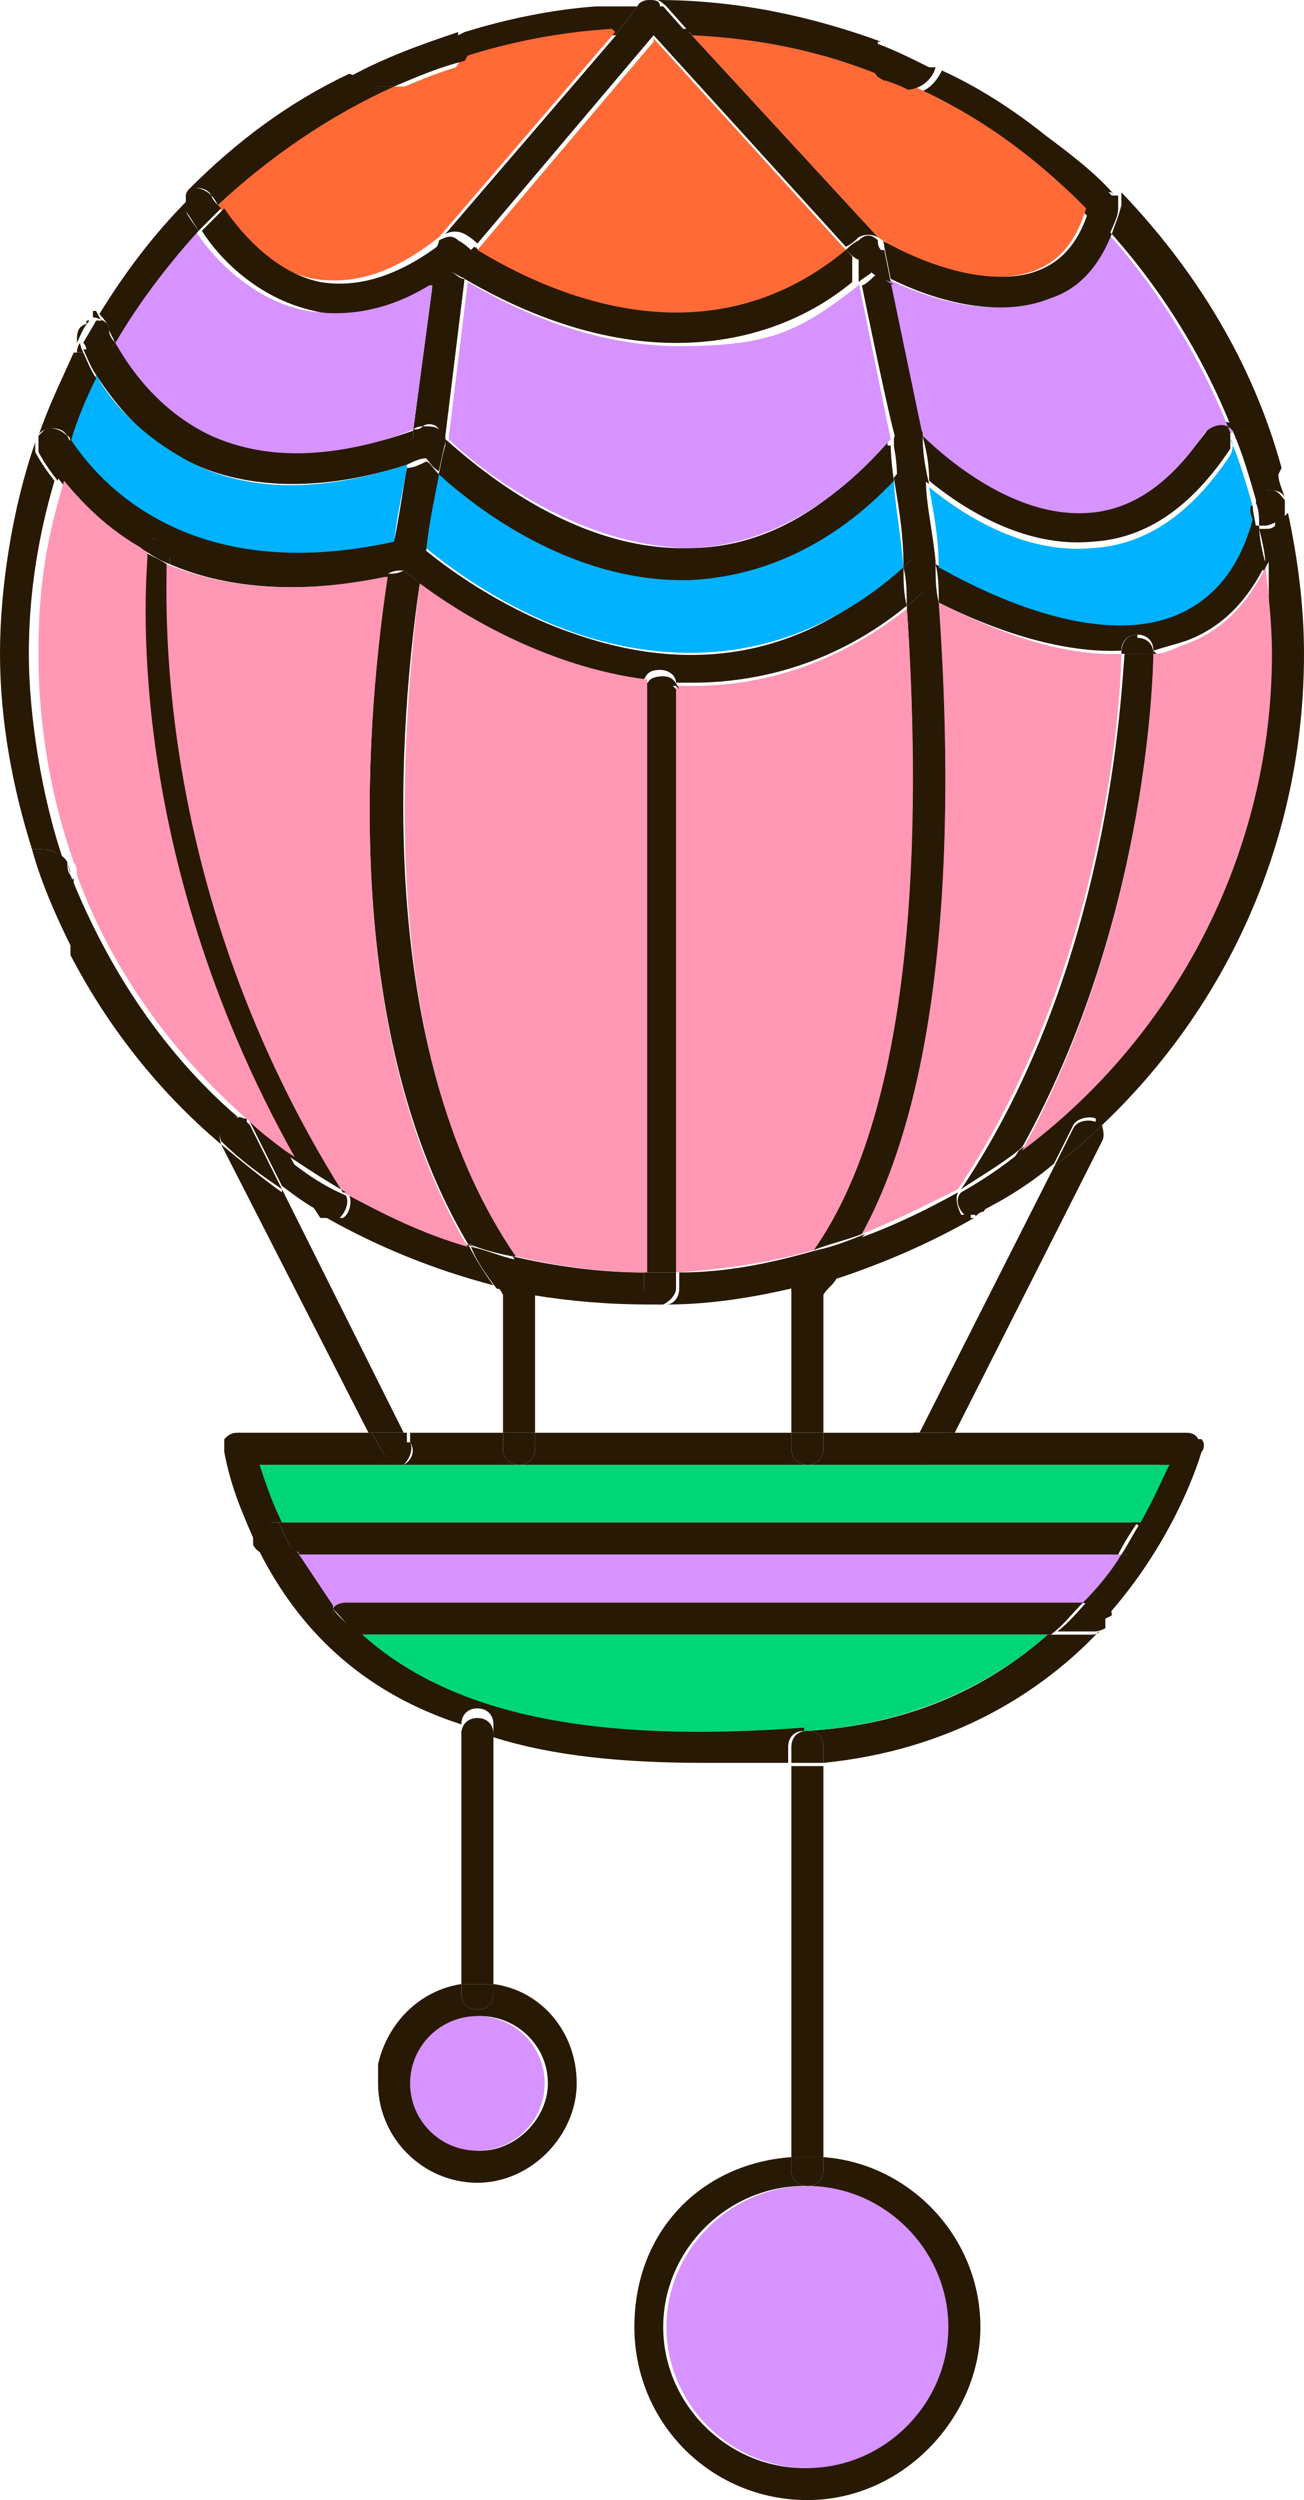 <?xml version="1.0" encoding="UTF-8"?>
<svg id="_레이어_1" data-name="레이어 1" xmlns="http://www.w3.org/2000/svg" version="1.1" viewBox="0 0 40.7 78">
  <defs>
    <style>
      .cls-1 {
        fill: #ff97b5;
      }

      .cls-1, .cls-2, .cls-3, .cls-4, .cls-5, .cls-6 {
        stroke-width: 0px;
      }

      .cls-2 {
        fill: #d793ff;
      }

      .cls-3 {
        fill: #00b2ff;
      }

      .cls-4 {
        fill: #281904;
      }

      .cls-5 {
        fill: #00d675;
      }

      .cls-6 {
        fill: #ff6a37;
      }
    </style>
  </defs>
  <path class="cls-4" d="M40.2,16c.3,1.4.5,2.9.5,4.4,0,5.8-2.4,11-6.3,14.7,0,0-.1-.1-.2-.2-.2-.1-.6,0-.7.2l-.6,1.2c-.7.6-1.5,1.1-2.3,1.5,0,0,0,0,0,0,.4-.6.8-1.3,1.2-1.9,4.7-3.5,7.8-9.2,7.8-15.5s0-1.8-.2-2.7c.2-.5.4-1,.6-1.6h.1Z"/>
  <path class="cls-4" d="M40.1,15.6c0,.1,0,.2,0,.4h-.1s0,0,0-.1c0,0,0-.2,0-.3Z"/>
  <path class="cls-4" d="M40.1,15.6c0,0,0,.2,0,.3,0,0,0,.2,0,.2,0,0-.2.2-.3.2,0,0-.2.1-.3.1s-.1,0-.2,0h0c0-.2,0-.5-.1-.7h0c0-.1,0-.2,0-.2,0,0,.2-.2.2-.2,0,0,.2,0,.3,0,.2,0,.3.2.4.3Z"/>
  <path class="cls-4" d="M39.8,16.3c0,0,.2-.2.3-.2-.1.6-.3,1.1-.6,1.6,0-.4-.1-.8-.2-1.2,0,0,.1,0,.2,0,.1,0,.2,0,.3-.1Z"/>
  <path class="cls-4" d="M39.9,14.8c0,.3.2.6.2.8,0-.2-.2-.3-.4-.3-.1,0-.2,0-.3,0,.2-.2.3-.4.5-.6Z"/>
  <path class="cls-1" d="M39.5,17.7c.1.9.2,1.8.2,2.7,0,6.3-3.1,12-7.8,15.5,4-7.3,4.1-15.2,4.1-15.5h0c.4,0,.7-.2,1-.3,1.1-.4,1.9-1.2,2.5-2.4Z"/>
  <path class="cls-4" d="M39.9,14.8c-.1.2-.3.4-.5.6-.1,0-.2.1-.2.2,0,0,0,0,0,0s0,0,0,0c-.2-.7-.4-1.4-.7-2.1-.9-2.3-2.2-4.4-3.8-6.2.1-.3.2-.5.3-.9,0-.1,0-.2,0-.4,2.3,2.4,4.1,5.3,5,8.6Z"/>
  <path class="cls-4" d="M39.5,15.3c0,0-.1.2-.2.2,0-.1.1-.2.2-.2Z"/>
  <path class="cls-4" d="M39.3,16.4c0,.4.1.8.2,1.2-.6,1.2-1.4,2-2.5,2.4-.3.1-.7.2-1,.3,0-.3-.2-.5-.5-.5s-.5.2-.5.5h0c-2.2.1-4.5-.9-5.7-1.5,0-.4,0-.8-.1-1.2.9.5,4.8,2.6,7.4,1.5,1.1-.5,1.9-1.5,2.4-3,0,0,0,.1,0,.2,0,0,.1,0,.2.1h0Z"/>
  <path class="cls-4" d="M39.1,15.8c0,.2.1.5.1.7,0,0-.1,0-.2-.1,0,0,0-.1,0-.2,0-.1,0-.2.1-.4Z"/>
  <path class="cls-4" d="M39.2,15.6s0,0,0,0c0,0,0,0,0,0h0c0,0,0,0,0,0,0,0,0,0,0,0Z"/>
  <path class="cls-4" d="M39.1,15.8c0,.1,0,.3-.1.4,0-.2,0-.3,0-.5,0,0,0,0,0,0Z"/>
  <path class="cls-3" d="M39.1,15.7c-.1.1-.1.3,0,.5-.4,1.5-1.2,2.5-2.4,3-2.7,1.1-6.5-1-7.4-1.5,0-1-.2-1.9-.3-2.5,1.1.9,3,2.1,5.1,1.9,1.7-.1,3.1-1.1,4.3-2.9.1-.2.1-.4,0-.5h0c.3.7.5,1.4.7,2.1Z"/>
  <path class="cls-4" d="M38.4,13.5c0,.2,0,.4,0,.5-1.2,1.8-2.6,2.8-4.3,2.9-2.1.2-4-1-5.1-1.9,0-.8-.2-1.3-.2-1.4h0c.5.3,2.8,2.5,5.3,2.3,1.4-.1,2.5-1,3.6-2.5.2-.2.5-.3.7-.2,0,0,.1.1.2.2Z"/>
  <path class="cls-2" d="M38.5,13.5h0c0,0,0-.1-.2-.2-.2-.1-.5,0-.7.2-1,1.5-2.2,2.4-3.6,2.5-2.5.2-4.8-2-5.3-2.5l-1-4.8c1.2.6,3.3,1.3,5,.6.9-.4,1.5-1,1.9-2,1.6,1.8,2.9,3.9,3.8,6.2Z"/>
  <path class="cls-4" d="M37.5,44.9c.1.1.1.3,0,.4,0,0-.8,2.9-3.3,5.5,0,0,0-.2,0-.3,0-.3-.2-.5-.5-.5h-.2c.5-.5.9-1,1.2-1.5h.5c.3,0,.5-.2.5-.5s-.2-.5-.4-.5c.4-.7.7-1.4.9-1.8h-7.5c.2,0,.4,0,.5-.3l.4-.7h7.4c.1,0,.3,0,.4.2Z"/>
  <path class="cls-5" d="M29,45.7h7.5c-.2.4-.5,1.1-.9,1.8,0,0,0,0,0,0H8.7c-.2-.6-.5-1.2-.7-1.8h20.9Z"/>
  <path class="cls-4" d="M36,20.3h0c0,.4-.1,8.3-4.1,15.5-.6.5-1.3.9-1.9,1.3,4.7-7,5-15.7,5.1-16.7.3,0,.7,0,1,0Z"/>
  <path class="cls-4" d="M35.5,19.9c.3,0,.5.2.5.5-.3,0-.7,0-1,0h0c0-.4.2-.6.5-.6Z"/>
  <path class="cls-4" d="M35.6,47.5c.2,0,.4.2.4.5s-.2.5-.5.5h-.5c.2-.3.4-.7.6-1Z"/>
  <path class="cls-4" d="M35.5,47.5s0,0,0,0c-.2.3-.4.6-.6,1H9.2c-.2-.3-.3-.6-.5-1h26.8Z"/>
  <path class="cls-1" d="M29.3,18.8c1.2.6,3.5,1.7,5.7,1.6,0,1-.4,9.7-5.1,16.7-1,.5-2,1-3,1.4,2.9-5.3,2.8-14.2,2.4-19.7Z"/>
  <path class="cls-4" d="M34.9,6.1c0,.1,0,.2,0,.4,0,.3-.2.6-.3.9-.3-.3-.5-.5-.8-.8,0,0,0-.2,0-.3,0-.3.3-.4.6-.4,0,0,.1,0,.1,0l.2.2Z"/>
  <path class="cls-2" d="M9.2,48.5h25.8c-.3.5-.7,1-1.2,1.5H10.9c-.2,0-.3,0-.4.2-.5-.5-.9-1.1-1.2-1.8Z"/>
  <path class="cls-4" d="M34.9,6.1l-.2-.2c0,0,.1.1.2.2Z"/>
  <path class="cls-4" d="M34.7,6s0,0-.1,0c-.3,0-.5.1-.6.4,0,0,0,.2,0,.3-1.6-1.6-3.4-2.8-5.5-3.8.4,0,.7-.3.9-.7,1.1.5,2.2,1.2,3.2,2,.8.6,1.6,1.2,2.2,1.9Z"/>
  <path class="cls-4" d="M33.9,6.5c.3.3.5.5.8.8-.4,1-1,1.7-1.9,2-1.7.7-3.8,0-5-.6l-.2-1c0,0,0-.2-.1-.2h0c.5.2,3.2,1.7,5,.9.7-.3,1.2-.9,1.5-1.9Z"/>
  <path class="cls-4" d="M34.4,35.1c0,.1.1.3,0,.5l-4.6,9.1h-1.1l4.2-8.3c.5-.4,1-.8,1.5-1.3Z"/>
  <path class="cls-4" d="M34.5,50.5c0,0,0,.2,0,.3,0,0,0,0,0,0,0,0-.2.1-.3.1h-1.2c.4-.3.7-.7,1-1h.2c.3,0,.5.2.5.5Z"/>
  <path class="cls-4" d="M34.2,34.9c0,0,.1,0,.2.2-.5.5-1,.9-1.5,1.3l.6-1.2c.1-.2.4-.3.7-.2Z"/>
  <path class="cls-4" d="M34,51c.1,0,.3,0,.3-.1-1.8,1.9-4.6,3.7-8.6,4.1v-.5c0-.3-.2-.5-.5-.5,3.4-.2,5.8-1.5,7.5-3h1.2Z"/>
  <path class="cls-4" d="M10.9,50h22.9c-.3.3-.6.7-1,1H11.2c-.3-.2-.5-.5-.8-.8,0-.1.2-.2.4-.2Z"/>
  <path class="cls-5" d="M11.2,51h21.5c-1.7,1.5-4.2,2.8-7.5,3h0c-6.6.5-11.1-.5-13.9-3Z"/>
  <path class="cls-6" d="M33.9,6.5c-.3,1-.8,1.6-1.5,1.9-1.8.8-4.6-.7-5-1l-5.9-6.4c2.1.1,4.1.6,6,1.3.1.2.3.3.5.3s.2,0,.3,0,0,0,0,0c2.1.9,3.9,2.2,5.5,3.8Z"/>
  <path class="cls-4" d="M31.9,35.9c-.4.7-.8,1.3-1.2,1.9,0,0,0,0,0,0,0,0-.1,0-.2.1s0,0-.1,0c0,0-.2,0-.3,0-.2-.2-.3-.5-.1-.7,0,0,0,0,0,0,.7-.4,1.3-.8,1.9-1.3Z"/>
  <path class="cls-4" d="M30.3,38s0,0,.1,0c-1.4.8-2.8,1.4-4.3,1.9.3-.4.6-.9.8-1.3,1.1-.4,2.1-.9,3-1.4,0,0,0,0,0,0-.1.2,0,.5.1.7,0,0,.2,0,.3,0Z"/>
  <path class="cls-4" d="M29.8,44.7l-.4.7c0,.2-.3.3-.5.3s-.1,0-.2,0c-.2-.1-.4-.4-.2-.7v-.3h1.3Z"/>
  <path class="cls-4" d="M29.3,18.8c.4,5.6.5,14.4-2.4,19.7-.5.2-1,.3-1.5.5,3.3-4.8,3.3-14.2,2.9-20.1.2-.1.3-.3.5-.4.1,0,.3.2.5.3Z"/>
  <path class="cls-4" d="M25.7,67.3c2.7.2,4.9,2.5,4.9,5.3s-2.4,5.4-5.4,5.4-5.4-2.4-5.4-5.4,2.1-5.1,4.9-5.3v.4c0,.3.2.5.5.5s.5-.2.5-.5v-.4ZM29.5,72.6c0-2.4-2-4.4-4.4-4.4s-4.4,2-4.4,4.4,2,4.4,4.4,4.4,4.4-2,4.4-4.4Z"/>
  <path class="cls-4" d="M29.2,17.6c0,.4,0,.8.1,1.2-.2,0-.4-.2-.5-.3-.2.1-.3.3-.5.4,0-.4,0-.8-.1-1.2,0,0,.1-.1.2-.2.2-.2.4-.2.6,0,0,0,0,0,.2.1Z"/>
  <path class="cls-4" d="M29.2,17.6c-.1,0-.2-.1-.2-.1-.2-.1-.5-.1-.6,0,0,0-.1.1-.2.2,0-1.2-.2-2.1-.3-2.8.1-.1.2-.3.4-.4.2.2.4.3.6.5,0,.7.2,1.5.3,2.5Z"/>
  <path class="cls-4" d="M29,45.7h-3.8c.3,0,.5-.2.5-.5v-.5h3v.3c-.3.2-.2.5,0,.7,0,0,.1,0,.2,0Z"/>
  <path class="cls-4" d="M28.8,13.7c0,.1,0,.6.2,1.4-.3-.2-.5-.4-.6-.5-.1.1-.2.3-.4.4,0-.7-.1-1-.1-1.1v-.2c0,0,0-.1.1-.2,0-.1.2-.2.4-.2s.3,0,.4.2c0,0,0,0,0,0h0Z"/>
  <path class="cls-4" d="M27.8,8.8l1,4.8c0,0,0,0,0,0-.1-.1-.2-.2-.4-.2s-.3,0-.4.2v.2c-.1,0-1.1-4.9-1.1-4.9.1,0,.3-.2.4-.3.2,0,.4.2.6.3Z"/>
  <path class="cls-2" d="M25.2,68.2c2.4,0,4.4,2,4.4,4.4s-2,4.4-4.4,4.4-4.4-2-4.4-4.4,2-4.4,4.4-4.4Z"/>
  <path class="cls-4" d="M29.2,2.1c-.1.4-.5.7-.9.7-.3-.1-.6-.2-.9-.4-.2-.2-.3-.6-.2-.9s0-.1,0-.2c.6.2,1.2.5,1.8.8Z"/>
  <path class="cls-6" d="M28.4,2.8s0,0,0,0c0,0-.2,0-.3,0-.2,0-.4-.2-.5-.3.3.1.6.2.9.4Z"/>
  <path class="cls-1" d="M28.3,18.9c.4,5.8.5,15.3-2.9,20.1-1.4.4-2.8.6-4.3.7v-18.2s0,0,0-.1c.2,0,.3,0,.5,0,2.1,0,4.4-.6,6.7-2.4Z"/>
  <path class="cls-4" d="M28.2,17.7c0,.4,0,.8.1,1.2-2.2,1.8-4.6,2.4-6.7,2.4s-.3,0-.5,0c0-.2-.2-.4-.5-.4s-.4.1-.5.3c-3.2-.4-5.9-2.1-7.1-3,0-.4.1-.8.2-1.1.6.5,2.4,1.9,4.8,2.7,3.8,1.3,7.2.6,10.1-2.1Z"/>
  <path class="cls-3" d="M27.9,14.9c0,.7.2,1.6.3,2.8-2.9,2.6-6.4,3.3-10.1,2.1-2.4-.8-4.2-2.2-4.8-2.7.1-1,.3-1.8.4-2.4,1.2,1.1,4.1,3.3,7.6,3.3h.2c2.3,0,4.5-1.1,6.4-3.1Z"/>
  <path class="cls-4" d="M27.8,13.9s0,.4.1,1.1c-1.9,2-4.1,3-6.4,3.1h-.2c-3.5,0-6.4-2.2-7.6-3.3.1-.6.2-.9.2-.9v-.2c.8.7,3.9,3.5,7.6,3.4,2.3,0,4.4-1.2,6.2-3.4v.2Z"/>
  <path class="cls-4" d="M27.6,7.8l.2,1c-.3-.1-.5-.2-.6-.3-.1.1-.3.2-.4.3v-.7c-.1,0-.4-.3-.4-.3.1-.1.2-.2.4-.3.2-.2.4-.2.6,0,0,0,0,0,0,0h0c0,.1,0,.2.1.3Z"/>
  <path class="cls-2" d="M26.8,8.8l1,4.9c-1.9,2.2-4,3.3-6.2,3.4-3.7,0-6.9-2.7-7.6-3.4l.6-4.9c1.2.7,3.7,2,6.6,2s3.8-.5,5.6-1.9Z"/>
  <path class="cls-4" d="M27.4,1.3c0,0,0,.1,0,.2-.1.3,0,.7.2.9-1.9-.8-3.9-1.2-6-1.3l-.8-.9c0,0-.2-.2-.3-.2,2.5,0,4.8.5,7,1.3Z"/>
  <path class="cls-4" d="M21.5,1l5.9,6.4s0,0,0,0c-.2-.1-.4-.1-.6,0-.1.1-.2.2-.4.3l-6-6.6-5.5,6.5c-.2-.2-.4-.3-.4-.3-.2-.1-.4-.1-.6,0,0,0,0,0,0,0l5.5-6.4c.4,0,.7,0,1.1,0s.8,0,1.2,0Z"/>
  <path class="cls-4" d="M26.6,8.1v.7c-1.7,1.4-3.7,1.9-5.5,1.9-2.9,0-5.4-1.3-6.6-2v-.7c0,0,.3-.3.3-.3,1.5,1,6.8,3.9,11.5,0l.3.3Z"/>
  <path class="cls-6" d="M20.4,1.2l6,6.6c-4.7,3.9-10,.9-11.5,0l5.5-6.5Z"/>
  <path class="cls-4" d="M26.9,38.6c-.2.5-.5.9-.8,1.3-.5.1-.9.3-1.4.4h0c0-.2,0-.3.1-.4.2-.3.5-.6.7-.9.5-.1,1-.3,1.5-.5Z"/>
  <path class="cls-4" d="M26.1,39.9c-.1.2-.3.3-.4.5v4.3h-1v-4.5c.5-.1.9-.2,1.4-.4Z"/>
  <path class="cls-4" d="M25.7,67.3v.4c0,.3-.2.5-.5.5s-.5-.2-.5-.5v-.4c.2,0,.3,0,.5,0s.3,0,.5,0Z"/>
  <path class="cls-4" d="M25.7,55v12.3c-.2,0-.3,0-.5,0s-.3,0-.5,0v-12.2c.2,0,.4,0,.5,0,.2,0,.3,0,.5,0Z"/>
  <path class="cls-4" d="M25.7,54.5v.5c-.1,0-.3,0-.5,0-.2,0-.4,0-.5,0v-.5c0-.3.2-.5.5-.5h0c.3,0,.5.2.5.5Z"/>
  <path class="cls-4" d="M25.7,44.7v.5c0,.3-.2.5-.5.5s-.5-.2-.5-.5v-.5h1Z"/>
  <path class="cls-4" d="M25.5,39c-.2.3-.4.6-.7.9,0,0-.1.2-.1.3h0c-1.3.3-2.6.5-3.9.5.2,0,.4-.2.4-.5v-.5c1.5,0,2.9-.3,4.3-.7Z"/>
  <path class="cls-4" d="M25.2,45.7h-9c.3,0,.5-.2.5-.5v-.5h8v.5c0,.3.2.5.5.5Z"/>
  <path class="cls-4" d="M25.1,54c-.3,0-.5.2-.5.5v.5c-.9,0-1.8,0-2.6,0-2.5,0-4.7-.2-6.6-.8v-.4c0-.3-.2-.5-.5-.5s-.5.2-.5.5h0c-3.1-1-5.2-3-6.5-5.8h0c0,.2.2.3.5.3h.8c.4.6.8,1.2,1.2,1.8,0,0,0,.2,0,.3,0,.3.2.5.5.5h.3c2.8,2.6,7.3,3.5,13.9,3Z"/>
  <path class="cls-4" d="M20.7.2l.8.9c-.4,0-.8,0-1.2,0s-.8,0-1.1,0l.7-.9c0-.1.2-.2.4-.2h0c.1,0,.3,0,.3.2Z"/>
  <path class="cls-4" d="M21.1,39.7v.5c0,.2-.2.4-.4.5,0,0-.1,0-.2,0h0c-.2,0-.4-.2-.4-.5v-.5c0,0,.1,0,.2,0,.3,0,.5,0,.8,0Z"/>
  <path class="cls-4" d="M21.1,21.5v18.2c-.3,0-.5,0-.8,0s-.1,0-.2,0v-18.2c0,0,0-.1,0-.2.3,0,.6,0,.9,0,0,0,0,0,0,.1Z"/>
  <path class="cls-4" d="M21.1,21.4c-.3,0-.6,0-.9,0,0-.2.2-.3.5-.3s.4.2.5.4Z"/>
  <path class="cls-4" d="M20.7,40.7s0,0-.1,0,0,0,0,0c0,0,.1,0,.2,0Z"/>
  <path class="cls-4" d="M20.5,40.7c0,0-.1,0-.2,0-1.3,0-2.5-.1-3.7-.3v-.2c0-.1,0-.2-.1-.3-.2-.2-.3-.4-.5-.7,1.3.3,2.7.5,4.1.5v.5c0,.2.2.4.4.5Z"/>
  <path class="cls-1" d="M20.2,21.3c0,0,0,.1,0,.2v18.2c-1.4,0-2.8-.2-4.1-.5-4.2-6-3.7-15.4-3-21,1.2.9,3.9,2.6,7.1,3Z"/>
  <path class="cls-4" d="M20.3,0c-.1,0-.3,0-.4.2l-.7.9c-1.6,0-3.2.4-4.7.9.1-.3.1-.6,0-.9,0,0,0,0,0-.1,1.3-.4,2.7-.7,4.1-.8.6,0,1.2,0,1.8,0Z"/>
  <path class="cls-6" d="M19.2,1l-5.5,6.4c-1.4,1.1-2.6,1.5-3.9,1.3-1.6-.3-2.6-1.7-3-2.3,1.6-1.5,3.4-2.8,5.5-3.7.1,0,.2,0,.3,0,.5,0,1-.1,1.4-.4.2-.1.3-.3.4-.5,1.5-.5,3.1-.8,4.7-.9Z"/>
  <path class="cls-4" d="M15.4,61.9c1.5.2,2.6,1.5,2.6,3.1s-1.4,3.1-3.1,3.1-3.1-1.4-3.1-3.1,0-.4,0-.6c.3-1.3,1.3-2.3,2.6-2.5v.3c0,.3.2.5.5.5s.5-.2.5-.5v-.3ZM17.1,65c0-1.2-1-2.1-2.1-2.1s-2.1,1-2.1,2.1,1,2.1,2.1,2.1,2.1-1,2.1-2.1Z"/>
  <path class="cls-4" d="M16.7,44.7v.5c0,.3-.2.5-.5.5s-.5-.2-.5-.5v-.5h1Z"/>
  <path class="cls-4" d="M16.7,40.4v4.3h-1v-4.3c0,0-.1-.2-.2-.3.4.1.8.2,1.2.2Z"/>
  <path class="cls-4" d="M16.7,40.2v.2c-.4,0-.8-.1-1.2-.2-.3-.4-.6-.8-.8-1.3.5.1.9.3,1.4.4.2.2.3.5.5.7,0,0,.1.2.1.3Z"/>
  <circle class="cls-2" cx="14.9" cy="65" r="2.1"/>
  <path class="cls-4" d="M16.2,45.7h-3.8c0,0,.2,0,.2,0,.2-.1.4-.4.2-.7v-.3c-.1,0,2.9,0,2.9,0v.5c0,.3.2.5.5.5Z"/>
  <path class="cls-4" d="M16,39.2c-.5-.1-.9-.2-1.4-.4-3.8-6.4-3.3-15.5-2.5-20.9.2,0,.3,0,.5-.1.1.1.3.2.5.4-.8,5.5-1.2,14.9,3,21Z"/>
  <path class="cls-4" d="M15.4,61.9v.3c0,.3-.2.5-.5.5s-.5-.2-.5-.5v-.3c.2,0,.3,0,.5,0s.3,0,.5,0Z"/>
  <path class="cls-4" d="M15.4,54.4v7.5c-.2,0-.3,0-.5,0s-.3,0-.5,0v-7.9c.3.1.6.2,1,.3Z"/>
  <path class="cls-4" d="M15.4,54v.4c-.4,0-.7-.2-1-.3h0c0-.3.2-.5.5-.5s.5.2.5.5Z"/>
  <path class="cls-4" d="M14.6,38.8c.2.4.5.9.8,1.3-1.9-.5-3.6-1.2-5.2-2.1,0,0,.1,0,.2,0s.2,0,.3,0c.2-.1.3-.5.2-.7,0,0,0,0,0-.1,1.2.7,2.5,1.3,3.9,1.7Z"/>
  <path class="cls-4" d="M14.9,7.7l-.3.3v.7c-.2,0-.4-.2-.5-.2-.2.2-.4.3-.6.4v-1.1c.1,0,.2-.2.2-.3h0s0,0,0,0c.2-.1.4-.2.6,0,0,0,.2.1.4.3Z"/>
  <path class="cls-4" d="M14.5,1c.2.3.2.6,0,.9-.8.2-1.5.5-2.2.8-.2,0-.3,0-.5,0-.3,0-.6-.2-.9-.3,1.1-.6,2.2-1,3.4-1.4,0,0,0,0,0,.1Z"/>
  <path class="cls-4" d="M14.5,8.7l-.6,4.9c-.1,0-.2-.2-.2-.2-.1-.2-.4-.2-.5-.1,0,0-.2,0-.3.1l.6-4.5c.2-.1.4-.3.6-.4.1,0,.2.2.4.2Z"/>
  <path class="cls-6" d="M14.5,1.9c0,.2-.2.4-.4.5-.4.2-.9.4-1.4.4s-.2,0-.3,0c.7-.3,1.4-.6,2.2-.8Z"/>
  <path class="cls-4" d="M13.9,13.6v.2s-.1.4-.2.9c-.2-.1-.3-.3-.4-.4-.2,0-.4.1-.6.2,0-.5.2-.8.2-.9v-.2c.1,0,.2,0,.3-.1.2,0,.4,0,.5.1,0,0,0,0,.2.2Z"/>
  <path class="cls-4" d="M13.8,7.5h0c0,.1-.1.2-.1.3v1.1c-1.4.8-2.7,1.1-3.9.8-1.8-.4-3-1.7-3.5-2.5.2-.2.5-.5.7-.7.4.6,1.5,2,3,2.3,1.2.2,2.5-.2,3.9-1.3Z"/>
  <path class="cls-2" d="M13.5,8.9l-.6,4.5c-2.5,1-4.7,1-6.4.2-1.7-.8-2.6-2.2-3-2.9.7-1.3,1.6-2.5,2.6-3.5.5.8,1.8,2.2,3.5,2.5,1.2.2,2.5,0,3.8-.8Z"/>
  <path class="cls-4" d="M13.3,14.4c.1,0,.2.2.4.4-.1.6-.3,1.4-.4,2.4-.1-.1-.2-.2-.2-.2-.1-.1-.3-.2-.5-.1-.1,0-.2,0-.3,0,.2-1,.3-1.8.4-2.3.2,0,.4-.1.6-.2Z"/>
  <path class="cls-4" d="M13.3,17.1c0,.4-.1.7-.2,1.1-.2-.2-.4-.3-.5-.4-.2,0-.3,0-.5.1,0-.4.1-.7.2-1.1.1,0,.2,0,.3,0,.2,0,.3,0,.5.1,0,0,0,0,.2.2Z"/>
  <path class="cls-4" d="M12.9,13.4v.2c0,0-.1.4-.2.9-2.5.8-4.8.8-6.6,0-1.6-.7-2.5-1.9-3.1-2.8.2-.4.4-.7.6-1,.4.7,1.3,2.1,3,2.9,1.8.8,3.9.7,6.4-.2Z"/>
  <path class="cls-4" d="M12.8,45c.1.2,0,.5-.2.7,0,0-.1,0-.2,0-.2,0-.4,0-.4-.3l-.4-.7h1.1v.3Z"/>
  <path class="cls-4" d="M8.8,37.1l3.8,7.6h-1.1l-4.6-9c.6.5,1.2,1,1.9,1.5Z"/>
  <path class="cls-4" d="M12.4,45.7h-4.3c.2.6.4,1.2.7,1.8h-.3c-.3,0-.5.2-.5.5s0,.1,0,.2h0c-.4-.9-.8-1.8-1-2.9,0-.2,0-.3,0-.4.1-.1.2-.2.4-.2h4.2l.4.7c0,.2.3.3.4.3Z"/>
  <path class="cls-3" d="M12.7,14.6c-.1.6-.3,1.4-.4,2.3-6.8,1.6-9.5-2.2-10.1-3.2.2-.7.5-1.3.8-2,.5.9,1.5,2,3.1,2.8,1.9.9,4.1.8,6.6,0Z"/>
  <path class="cls-4" d="M11.8,2.7c.2,0,.3,0,.5,0-2,.9-3.9,2.2-5.5,3.7-.1-.2-.2-.3-.2-.3-.1-.2-.4-.3-.7-.2,1.5-1.5,3.1-2.7,5-3.6.3.1.6.3.9.3Z"/>
  <path class="cls-4" d="M12.3,16.9c0,.3-.1.7-.2,1.1-2.9.6-5.2.3-6.8-.4,0-.1,0-.2,0-.2,0-.3-.2-.5-.4-.6-.2,0-.4.1-.5.3-1.2-.7-2.1-1.5-2.6-2.2.1-.4.2-.8.4-1.2.6.9,3.3,4.7,10.1,3.2Z"/>
  <path class="cls-1" d="M12.1,18c-.8,5.3-1.3,14.5,2.5,20.9-1.4-.4-2.6-1-3.9-1.7-5.9-9.4-5.6-18.2-5.5-19.6,1.7.7,3.9,1,6.8.4Z"/>
  <path class="cls-4" d="M11.2,51h-.3c-.3,0-.5-.2-.5-.5s0-.2,0-.3c.2.3.5.5.8.8Z"/>
  <path class="cls-4" d="M10.8,37.3c.1.2,0,.5-.2.7s-.2,0-.3,0-.1,0-.2,0c0,0-.1,0-.1,0s0,0,0,0c-.4-.6-.8-1.2-1.1-1.9.6.5,1.2.9,1.9,1.2,0,0,0,0,0,.1Z"/>
  <path class="cls-4" d="M10,37.8s0,0,0,0c-.4-.2-.8-.5-1.2-.8l-1-2s0,0,0-.1c.4.3.8.6,1.1.9.3.6.7,1.2,1.1,1.9Z"/>
  <path class="cls-4" d="M10.8,37.2c-.7-.4-1.3-.8-1.9-1.2-5.4-9.8-4.6-18.3-4.6-18.7,0,0,0-.1,0-.2.3.2.6.3.9.5,0,1.4-.4,10.2,5.5,19.6Z"/>
  <path class="cls-4" d="M9.2,48.5h-.8c-.2,0-.4-.1-.5-.3,0,0,0-.1,0-.2,0-.3.2-.5.5-.5h.3c.2.4.3.7.5,1Z"/>
  <path class="cls-4" d="M7.8,35.1l1,2c-.6-.4-1.3-.9-1.9-1.5h0c-.1-.3,0-.6.2-.7s.4,0,.6,0c0,0,0,0,0,0,0,0,0,0,0,.1Z"/>
  <path class="cls-1" d="M8.9,35.9c-.4-.3-.8-.6-1.1-.9,0,0,0,0,0,0-2.4-2.1-4.3-4.7-5.4-7.7,0-.1,0-.3-.1-.4,0,0,0,0,0,0-.7-2-1.1-4.2-1.1-6.5s.3-3.7.8-5.4c.5.6,1.3,1.5,2.6,2.2,0,0,0,.1,0,.2,0,.4-.9,8.9,4.6,18.7Z"/>
  <path class="cls-4" d="M7.7,35c-.1-.2-.4-.2-.6,0s-.3.4-.2.7h0c-1.9-1.6-3.5-3.6-4.7-5.9v-2.3s0-.1,0-.2c1.2,3,3,5.7,5.4,7.7Z"/>
  <path class="cls-4" d="M6.9,6.5c-.2.2-.5.5-.7.7-.2-.3-.3-.5-.4-.6,0-.2,0-.3,0-.5,0,0,0,0,0,0,0,0,0-.1.1-.2s0,0,0,0c.2-.1.5,0,.7.2,0,0,0,.1.2.3Z"/>
  <path class="cls-4" d="M6,6s-.1,0-.1.2c0,0,0-.1.1-.2Z"/>
  <path class="cls-4" d="M5.8,6.6s.1.2.4.6c-1,1.1-1.9,2.3-2.6,3.5-.1-.2-.2-.4-.2-.4,0,0,0,0,0,0h0s0,0,0-.1c0,0,0,0,0,0,0,0-.1-.2-.3-.4.8-1.3,1.7-2.5,2.8-3.6,0,.2-.1.3,0,.5Z"/>
  <path class="cls-4" d="M4.9,16.8c.3,0,.5.3.4.6,0,0,0,0,0,.2-.3-.1-.6-.3-.9-.5,0-.2.3-.3.5-.3Z"/>
  <path class="cls-4" d="M3.4,10.3c0,0,0,.2.2.4-.2.3-.4.7-.6,1-.2-.3-.3-.6-.4-.8h.3c.2,0,.4-.1.4-.3,0-.1,0-.2,0-.4Z"/>
  <path class="cls-4" d="M3.4,10.3c0,.1,0,.2,0,.4,0,.2-.3.3-.4.3h-.3c0-.1,0-.2-.1-.3.1-.2.3-.5.4-.7h0c.2,0,.3,0,.4.2,0,0,0,0,0,.1h0s0,0,0,0Z"/>
  <path class="cls-4" d="M3.4,10.3s0,0,0-.1c0,0,0,0,0,0,0,0,0,0,0,0Z"/>
  <path class="cls-4" d="M3,9.7c.1.2.2.4.3.4,0-.1-.3-.2-.4-.2v-.2Z"/>
  <path class="cls-4" d="M2.7,10s0,0,.1,0c-.2.2-.3.5-.4.7,0,0,0,0,0,0,0-.3,0-.5.3-.6Z"/>
  <path class="cls-4" d="M2.6,11c.1.2.2.5.4.8-.3.6-.6,1.3-.8,2,0,0,0-.2-.1-.2-.1-.2-.4-.3-.7-.2,0,0-.2.1-.2.2.3-.9.7-1.7,1.1-2.6h.2Z"/>
  <path class="cls-4" d="M2.6,11h-.2c0,0,0-.2.1-.3,0,0,0,.1.1.3Z"/>
  <path class="cls-4" d="M2.3,27.4v2.3c-.5-1-1-2.1-1.3-3.2.1,0,.2,0,.3,0,.4,0,.7.2.8.4,0,0,0,0,0,0,0,.1,0,.3.1.4,0,0,0,.1,0,.2Z"/>
  <path class="cls-4" d="M2.1,26.9c0,.1.1.2.1.4,0-.1-.1-.3-.1-.4Z"/>
  <path class="cls-4" d="M2.1,13.6s0,0,.1.2c-.1.4-.3.8-.4,1.2-.4-.5-.6-.9-.6-.9,0,0,0-.2,0-.3,0,0,0-.1,0-.2,0,0,0,0,0,0,0,0,.1-.1.2-.2.2-.1.5,0,.7.2Z"/>
  <path class="cls-4" d="M2.1,26.9c-.2-.3-.5-.4-.8-.4s-.2,0-.3,0c-.6-1.9-1-4-1-6.1s.4-4.6,1.1-6.6c0,0,0,.2,0,.3,0,0,.2.4.6.9-.5,1.7-.8,3.5-.8,5.4s.4,4.5,1.1,6.5Z"/>
  <path class="cls-4" d="M1.2,13.6s0,0,0,.2c0,0,0-.1,0-.2Z"/>
</svg>